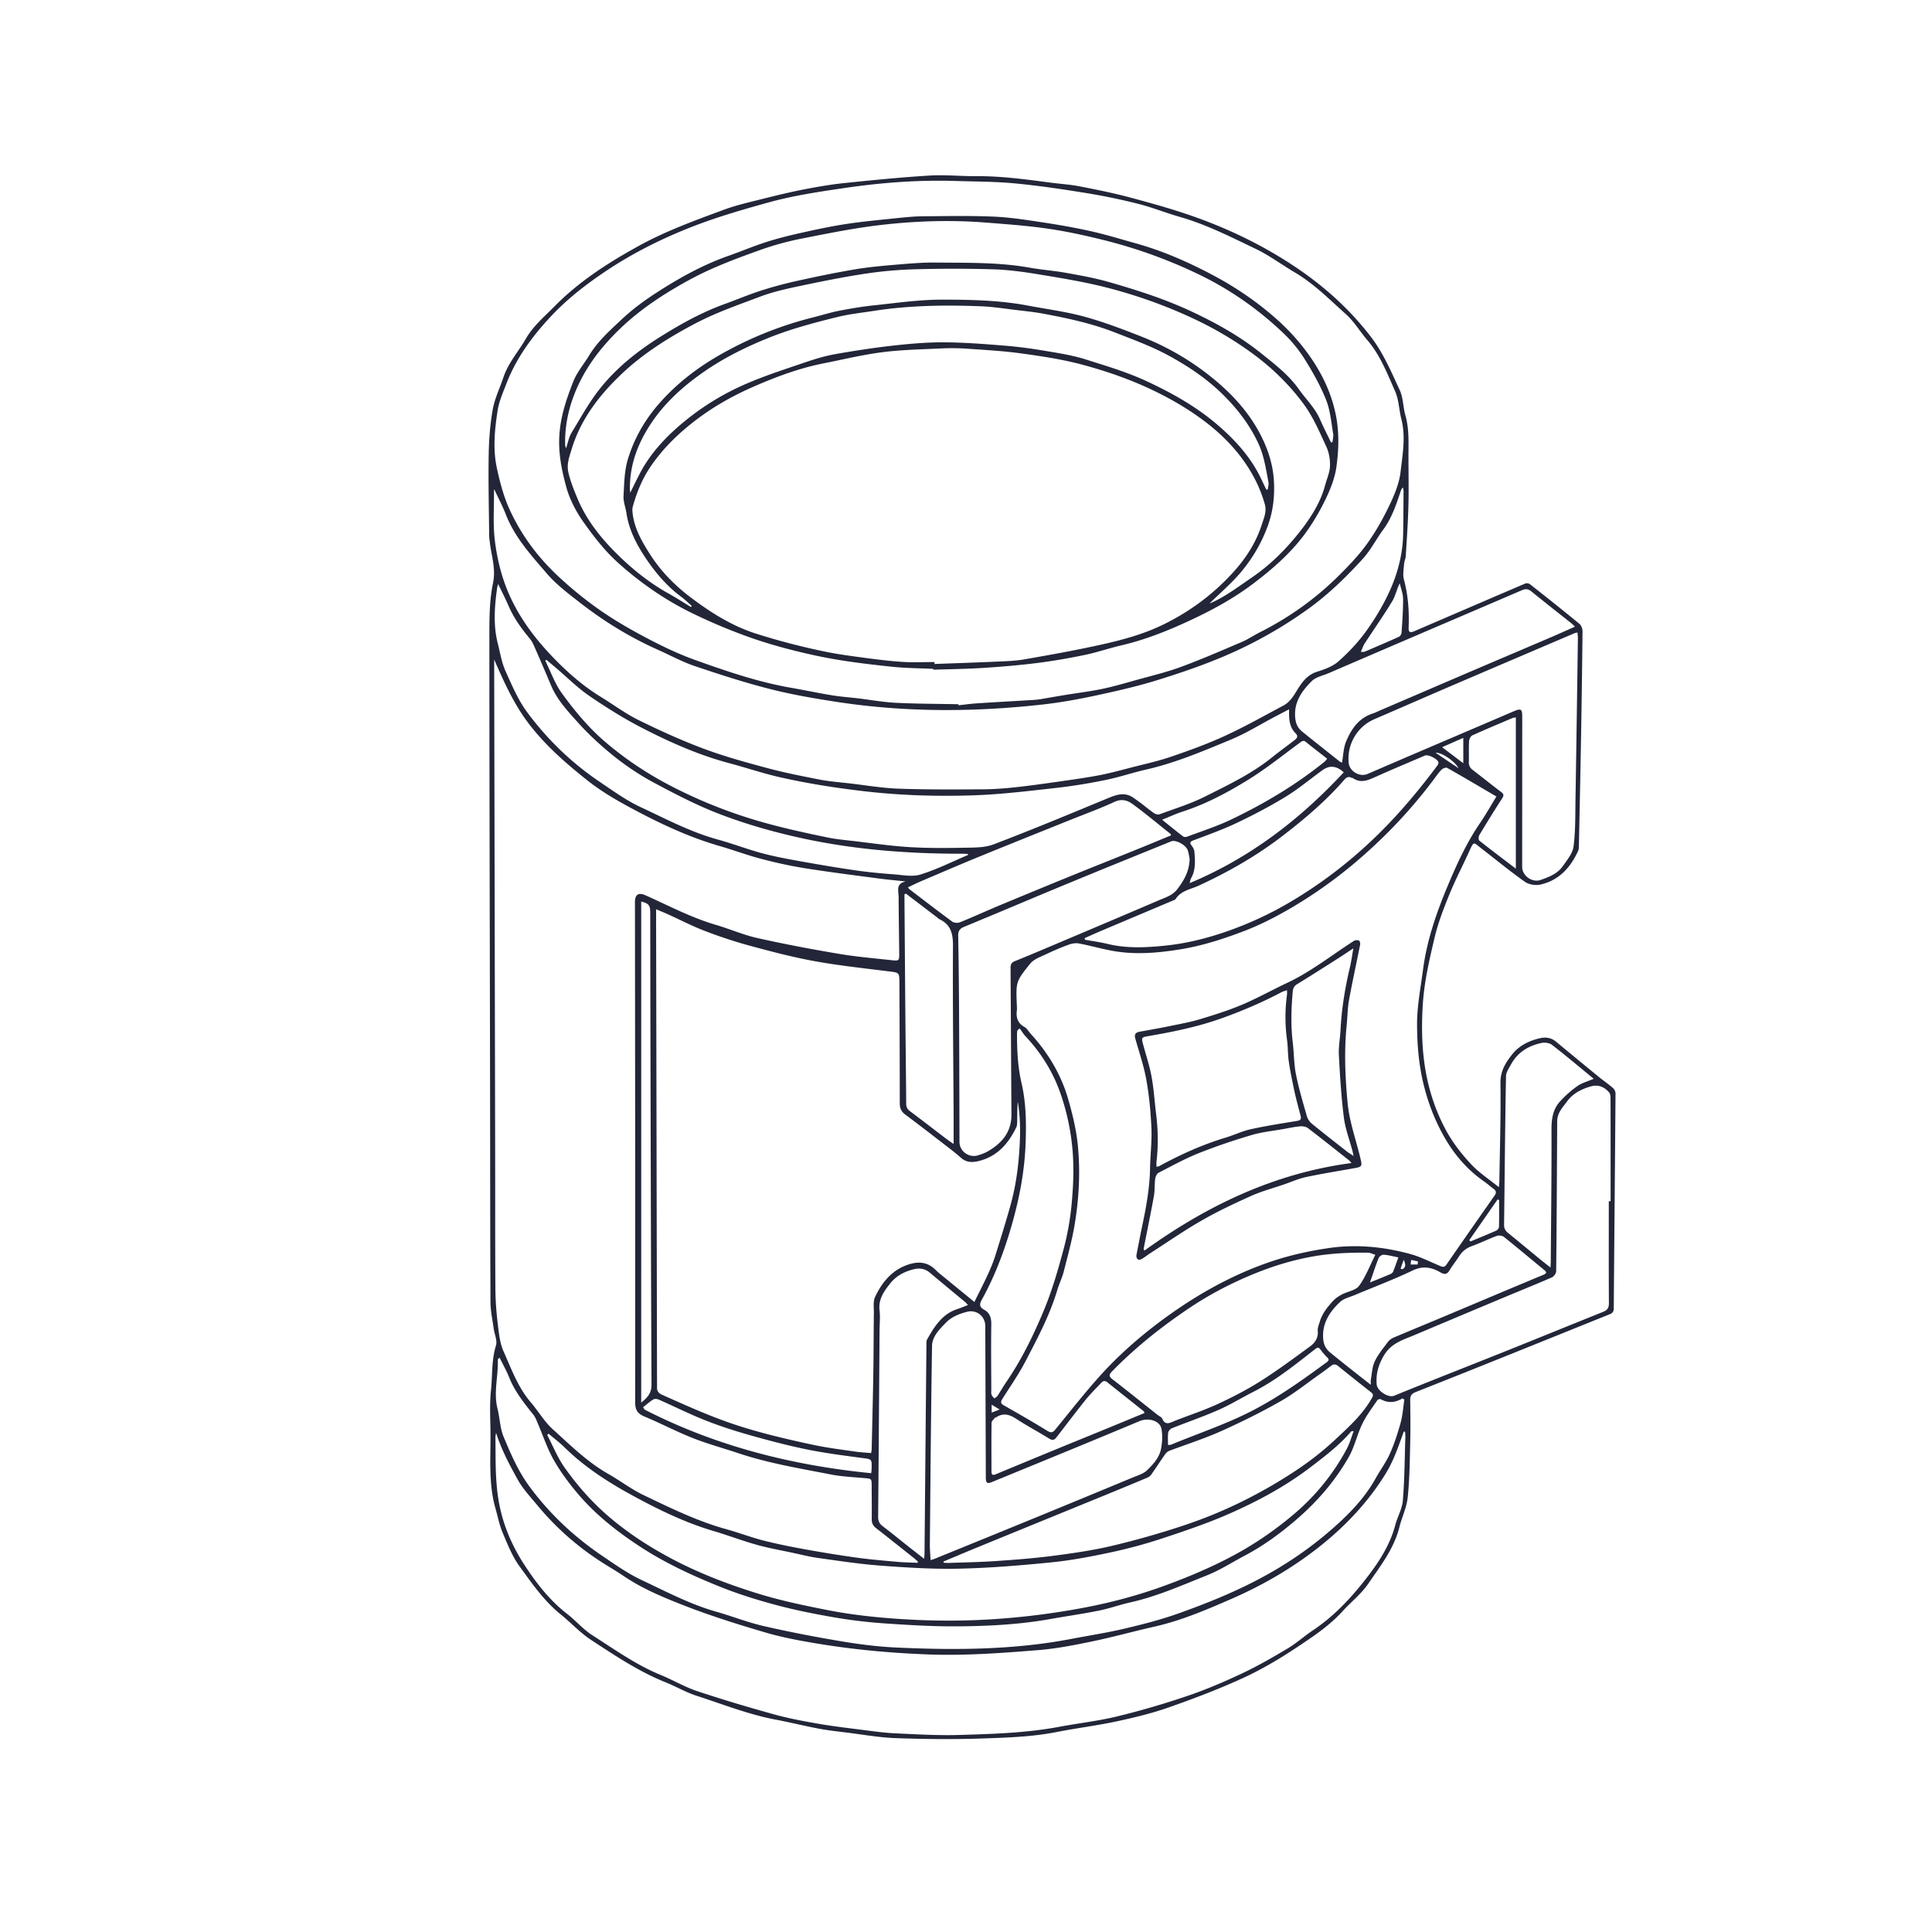 <svg xmlns="http://www.w3.org/2000/svg" width="550" height="550" fill="none" viewBox="0 0 550 550">
    <path fill="#222638" fill-rule="evenodd" d="M426.703 337.972c.026-.298.05-.542.07-.751.038-.385.064-.651.067-.919.037-2.566.087-5.133.137-7.699v-.003c.131-6.755.262-13.51.169-20.261-.047-3.382 1.449-5.789 3.306-8.141 2.032-2.577 4.916-3.97 8.06-4.664 1.517-.337 3.088-.133 4.409.967 4.107 3.408 8.226 6.794 12.358 10.168.543.444 1.103.867 1.663 1.291h.001c.757.573 1.515 1.146 2.23 1.768.396.345.737 1.014.733 1.533-.078 10.689-.169 21.378-.26 32.067l-.001.091c-.083 9.678-.165 19.355-.238 29.033-.008.916-.349 1.363-1.137 1.679a7767.08 7767.08 0 0 0-12.654 5.099l-.016.007a7866.18 7866.18 0 0 1-13.589 5.475 5264.984 5264.984 0 0 1-29.066 11.609c-1.129.447-1.499 1.078-1.487 2.224l.013 1.159c.04 3.682.08 7.368-.013 11.05l-.055 2.362c-.101 4.414-.202 8.835-.664 13.212-.187 1.761-.773 3.475-1.36 5.194-.364 1.067-.73 2.136-1 3.22-1.327 5.31-4.385 9.684-7.421 14.028-.493.705-.986 1.41-1.47 2.117-1.256 1.837-2.884 3.415-4.515 4.995-.929.901-1.86 1.803-2.723 2.754-3.762 4.153-8.394 7.229-12.983 10.276l-.325.216c-4.822 3.204-9.866 6.182-15.119 8.589-6.888 3.156-14.007 5.857-21.163 8.366-4.802 1.683-9.794 2.889-14.778 3.954-3.088.661-6.207 1.171-9.327 1.68h-.003c-2.562.418-5.126.837-7.672 1.34-6.89 1.362-13.879 1.6-20.841 1.837h-.001l-.471.016c-8.166.277-16.358.192-24.529-.098-3.361-.119-6.712-.589-10.061-1.059a241.001 241.001 0 0 0-4.023-.543l-1.325-.161h-.001c-2.185-.263-4.372-.527-6.529-.938-2.04-.388-4.07-.833-6.1-1.278-2.073-.455-4.147-.91-6.233-1.303-5.698-1.079-11.156-2.948-16.612-4.815h-.001c-1.955-.67-3.91-1.339-5.875-1.972-1.782-.573-3.484-1.385-5.189-2.199h-.001c-1.197-.572-2.396-1.144-3.624-1.635-7.133-2.856-13.522-7.035-19.894-11.202l-1.24-.811c-1.976-1.292-3.742-2.899-5.512-4.509h-.001c-1.072-.976-2.145-1.952-3.267-2.861-4.284-3.465-7.484-7.879-10.661-12.261l-.001-.001-.989-1.361c-1.86-2.553-3.126-5.571-4.371-8.539l-.447-1.063c-.64-1.505-1.047-3.11-1.454-4.714a71.009 71.009 0 0 0-.574-2.166c-1.595-5.565-1.521-11.24-1.447-16.912.022-1.644.043-3.288.024-4.929-.01-.869-.029-1.739-.049-2.609-.068-3.063-.136-6.132.186-9.157.146-1.376.21-2.759.275-4.145.135-2.895.27-5.797 1.152-8.644.29-.934.001-2.044-.288-3.159-.145-.557-.29-1.115-.364-1.654-.097-.716-.212-1.432-.327-2.149-.289-1.799-.579-3.601-.585-5.404-.066-14.248-.08-28.497-.093-42.745-.007-6.86-.013-13.72-.026-20.58-.021-11.953-.045-23.905-.069-35.858-.06-29.885-.121-59.771-.127-89.659v-.477c-.001-5.13-.002-10.361 1.031-15.328.615-2.957.126-5.616-.365-8.284-.189-1.026-.377-2.053-.504-3.098-.023-.189-.049-.377-.075-.566-.072-.514-.143-1.029-.147-1.543-.019-2.077-.047-4.155-.075-6.232-.077-5.637-.153-11.274-.057-16.908.073-4.29.401-8.618 1.155-12.836.371-2.074 1.141-4.073 1.913-6.074a66.754 66.754 0 0 0 1.12-3.046c.894-2.704 2.46-5.011 4.026-7.318.815-1.202 1.631-2.403 2.351-3.66 1.627-2.835 3.938-5.084 6.243-7.327.639-.623 1.278-1.245 1.902-1.88 7.008-7.126 15.311-12.447 24.035-17.252 7.321-4.029 15.091-6.907 22.866-9.786l1.216-.451c3.044-1.13 6.223-1.913 9.396-2.695.774-.19 1.548-.381 2.319-.577 3.796-.958 7.608-1.865 11.451-2.607 3.753-.724 7.532-1.376 11.332-1.768 8.034-.83 16.077-1.631 24.137-2.125 2.643-.163 5.299-.06 7.958.043 1.793.07 3.588.139 5.38.127 6.827-.045 13.565.843 20.306 1.731l.862.114c.962.126 1.928.228 2.895.33 1.807.192 3.614.383 5.39.73 4.912.959 9.828 1.951 14.655 3.25 6.138 1.65 12.281 3.37 18.267 5.505 10.479 3.74 20.422 8.656 29.611 14.974 7.702 5.295 14.501 11.514 20.252 18.965 3.134 4.062 5.226 8.605 7.319 13.15.32.694.639 1.388.962 2.08.616 1.316.841 2.804 1.067 4.3.153 1.011.307 2.025.582 2.993.932 3.273.905 6.587.878 9.909-.005.594-.01 1.189-.009 1.784.001 1.414.011 2.828.021 4.242.024 3.32.047 6.641-.042 9.957-.102 3.873-.346 7.743-.59 11.613-.054.85-.108 1.701-.16 2.551-.023.368-.129.732-.236 1.096-.107.365-.213.731-.237 1.103-.024.352-.061.71-.098 1.07v.002c-.118 1.158-.239 2.332.047 3.388 1.214 4.486 1.521 9.018 1.342 13.623-.051 1.368.362 1.619 1.606 1.087 3.089-1.328 6.177-2.658 9.266-3.987l.002-.001c7.443-3.203 14.886-6.407 22.337-9.589.353-.153 1.001-.06 1.308.179 4.745 3.736 9.482 7.489 14.143 11.331.532.439.852 1.436.843 2.173a4378.172 4378.172 0 0 1-.451 31.797c-.142 8.178-.314 16.356-.486 24.532l-.001.007-.062 2.988-.039 1.85c-.009.417-.038.869-.205 1.239-2.176 4.776-5.478 8.422-10.76 9.607-1.368.306-3.285 0-4.405-.793-3.03-2.148-5.953-4.451-8.876-6.754-1.303-1.026-2.605-2.053-3.917-3.065-.201-.155-.379-.3-.538-.428-1.137-.922-1.316-1.067-2.265 1.037a220.495 220.495 0 0 1-2.336 4.975v.001c-1.227 2.558-2.454 5.116-3.526 7.74-1.657 4.056-3.263 8.196-4.264 12.448-1.444 6.143-2.888 12.286-3.319 18.667-.391 5.849-.336 11.656.49 17.398.886 6.164 2.688 12.099 5.577 17.739 2.062 4.025 4.728 7.531 7.757 10.744 1.507 1.6 3.282 2.949 5.158 4.376.866.658 1.754 1.333 2.646 2.056zm-286.02-150.221v2.16l.07 34.262c.071 34.25.143 68.5.206 102.748.009 4.626.01 9.252.011 13.878.001 8.673.002 17.346.058 26.017.021 3.336.272 6.688.668 10.003l.076.634c.291 2.47.592 5.029 1.573 7.238.382.86.754 1.726 1.126 2.593l.001.001c1.801 4.196 3.61 8.411 6.656 11.962.813.949 1.561 1.964 2.307 2.978 1.225 1.663 2.448 3.323 3.951 4.678.791.713 1.578 1.434 2.365 2.156l.005.004c4.18 3.832 8.371 7.674 13.366 10.509 1.373.778 2.703 1.637 4.033 2.495l.001.001c1.969 1.271 3.935 2.54 6.033 3.545l1.196.574.072.034c7.219 3.466 14.451 6.938 22.226 9.087 1.647.454 3.275.983 4.902 1.511h.001c1.915.622 3.83 1.244 5.777 1.744 3.88.993 7.825 1.772 11.77 2.488 4.869.882 9.76 1.687 14.663 2.364 3.403.47 6.829.777 10.252 1.084l.071.006 1.383.124c1.3.117 2.606.164 3.911.21l.002.001h.006c.596.021 1.191.042 1.785.07.018-.061.034-.124.049-.187l.049-.187-.336-.3a17.334 17.334 0 0 0-.801-.689c-.764-.606-1.527-1.214-2.289-1.821-2.821-2.245-5.642-4.49-8.489-6.703-.869-.677-1.231-1.444-1.222-2.535.024-2.282.009-4.566-.006-6.85v-.002c-.006-.887-.012-1.774-.016-2.66-.008-2.012-.012-2.012-1.979-2.185l-.151-.014a237.3 237.3 0 0 0-2.247-.184c-2.463-.193-4.928-.386-7.338-.859a757.171 757.171 0 0 0-4.247-.816l-.004-.001c-7.395-1.408-14.794-2.817-21.965-5.215-1.5-.503-3.013-.974-4.525-1.446l-.003-.001c-2.861-.892-5.721-1.784-8.499-2.881-2.527-.999-4.994-2.151-7.461-3.303l-.001-.001h-.001c-2.069-.967-4.139-1.933-6.245-2.81-2.024-.843-2.671-1.887-2.667-4.153.043-40.013.004-80.027-.035-120.04l-.021-22.227c0-2.21 1.017-2.859 3.051-1.947 1.666.744 3.319 1.518 4.972 2.291 4.878 2.282 9.755 4.565 14.96 6.089 1.608.469 3.193 1.027 4.777 1.584 2.337.822 4.673 1.643 7.074 2.181 7.673 1.721 15.413 3.183 23.171 4.49 3.896.659 7.836 1.065 11.774 1.471l.007.001c1.183.122 2.365.244 3.546.373 1.798.196 1.917.026 1.9-1.849-.019-1.865-.043-3.732-.067-5.598-.045-3.529-.089-7.058-.103-10.586a11.031 11.031 0 0 0-.065-.974c-.138-1.456-.279-2.949 2.088-3.418-1.217-.15-2.378-.269-3.508-.385-1.272-.131-2.505-.257-3.734-.42-1.342-.178-2.684-.354-4.027-.53l-.026-.003c-5.812-.763-11.624-1.525-17.413-2.445-4.192-.664-8.358-1.597-12.465-2.675-2.272-.596-4.51-1.326-6.747-2.055-1.713-.559-3.426-1.118-5.155-1.617-8.899-2.569-17.202-6.531-25.309-10.888-4.273-2.297-8.52-4.806-12.303-7.818-5.853-4.66-11.502-9.546-16.196-15.544-4.469-5.709-7.357-12.103-10.275-18.817M277.39 370.65c.494-1.017.993-2.016 1.488-3.005 1.768-3.537 3.472-6.946 4.604-10.614l.728-2.353.005-.016c1.219-3.935 2.439-7.872 3.531-11.842 1.304-4.742 2.024-9.598 2.386-14.51.362-4.903.443-9.794-.388-14.663-.13 1.479-.145 2.959-.16 4.438-.004.404-.008.807-.014 1.211-.009.554-.026 1.171-.26 1.653-2.169 4.439-5.168 8.021-10.148 9.431-1.946.554-3.876.75-5.576-.762a55.464 55.464 0 0 0-3.059-2.522l-1.652-1.276-.003-.003c-3.707-2.864-7.415-5.729-11.171-8.532-1.159-.865-1.555-1.836-1.555-3.242 0-9.883-.042-19.763-.084-29.646v-.006l-.019-4.568c-.012-2.924-.028-2.926-2.822-3.272l-.275-.034c-1.504-.19-3.009-.373-4.515-.556-5.532-.673-11.067-1.346-16.542-2.341-6.211-1.129-12.341-2.743-18.441-4.396-4.324-1.172-8.597-2.599-12.78-4.201-2.42-.925-4.765-2.038-7.111-3.152l-.002-.001c-1.111-.527-2.222-1.055-3.341-1.562a69.96 69.96 0 0 0-2.225-.951l-.001-.001c-.382-.158-.783-.324-1.212-.505v2.032l.268 133.325.002.151.002.087a4.98 4.98 0 0 1-.004.473c-.059 1.091.456 1.713 1.453 2.156l1.231.549c6.82 3.039 13.624 6.072 20.784 8.354 6.944 2.215 13.995 3.843 21.083 5.359 3.037.648 6.117 1.083 9.196 1.518.891.125 1.783.251 2.673.382 1.005.148 2.021.225 3.055.303.487.037.977.074 1.473.119.023-.157.047-.296.068-.425a4.66 4.66 0 0 0 .085-.678l.116-4.901c.132-5.557.264-11.115.353-16.672.051-3.112.07-6.224.09-9.337.016-2.615.033-5.23.068-7.844.005-.388-.009-.789-.022-1.193-.041-1.215-.083-2.455.384-3.433 1.917-4.026 4.605-7.434 9.056-9.048 3.055-1.108 5.785-1.005 8.205 1.431.664.671 1.406 1.264 2.147 1.856.257.206.514.411.767.619 1.844 1.519 3.695 3.031 5.66 4.636l.048.04 2.369 1.936zm148.619-143.894-2.699-1.584-.001-.001c-3.806-2.236-7.549-4.434-11.328-6.569-.35-.196-1.261.145-1.623.516-.671.696-1.249 1.484-1.827 2.272l-.002.002c-.177.243-.355.485-.536.725-6.236 8.29-13.304 15.779-21.172 22.556a130.688 130.688 0 0 1-20.171 14.322c-3.962 2.28-8.09 4.367-12.345 6.003-6.024 2.313-12.154 4.294-18.612 5.312-6.314.997-12.559 1.517-18.859.396-1.72-.307-3.421-.71-5.123-1.114-1.511-.358-3.021-.717-4.543-1.007-.908-.175-1.981 0-2.863.319a67.537 67.537 0 0 0-6.258 2.629c-.359.172-.734.338-1.112.505-1.386.613-2.815 1.245-3.672 2.306-4.054 5.03-4.046 5.245-3.81 11.386l.019.483.015.333c.02.364.039.73-.007 1.085-.255 2.045.226 3.668 2.19 4.75.465.255.813.722 1.162 1.191.176.235.351.47.542.679 4.975 5.44 8.711 11.622 10.739 18.723 1.24 4.337 2.305 8.69 2.744 13.266.711 7.467.311 14.824-.886 22.152-.612 3.752-1.565 7.455-2.516 11.149-.202.785-.404 1.57-.603 2.355-.254 1.006-.63 1.98-1.006 2.955-.305.791-.611 1.582-.851 2.391-2.054 6.886-5.362 13.218-8.662 19.534l-.45.863c-1.372 2.628-2.995 5.127-4.617 7.625-.644.993-1.289 1.986-1.918 2.987-.486.775-.537 1.278.396 1.81 4.183 2.381 8.362 4.771 12.456 7.297 1.223.755 1.683.269 2.382-.587.89-1.092 1.777-2.187 2.664-3.282v-.001c2.969-3.666 5.94-7.334 9.059-10.873 6.011-6.825 12.861-12.768 20.239-18.063 8.618-6.181 17.799-11.319 27.848-14.91 5.904-2.113 11.945-3.493 18.097-4.371 7.714-1.099 15.387-.34 22.876 1.692 2.145.58 4.2 1.494 6.253 2.407.796.354 1.593.709 2.395 1.043.749.316 1.248.35 1.78-.426 4.533-6.56 9.095-13.095 13.675-19.617.549-.784.528-1.338-.247-1.908-.4-.296-.786-.61-1.172-.924l-.002-.001a24.359 24.359 0 0 0-1.506-1.163c-4.388-3.029-7.915-6.973-10.633-11.429-3.012-4.938-5.171-10.318-6.59-16.031-1.41-5.666-1.883-11.412-1.913-17.129-.019-3.999.575-8.005 1.168-12.004v-.005c.192-1.291.383-2.58.553-3.868 1.078-8.154 3.749-15.916 6.88-23.422 2.62-6.279 5.47-12.537 9.355-18.224 1.086-1.59 2.075-3.245 3.099-4.957l.001-.002c.498-.834 1.005-1.682 1.535-2.543zm-153.142-26.114v.001l.008.135c.523-.056 1.047-.119 1.571-.181h.001c1.206-.143 2.413-.287 3.625-.364 3.618-.236 7.236-.449 10.854-.662l.028-.001c1.8-.106 3.6-.212 5.4-.321a17.404 17.404 0 0 0 1.823-.204c1.026-.172 2.052-.349 3.078-.527 1.298-.225 2.598-.45 3.9-.662 1.176-.193 2.356-.369 3.535-.545 2.369-.353 4.736-.707 7.076-1.193 2.756-.572 5.475-1.339 8.191-2.106h.001a297.785 297.785 0 0 1 4.66-1.279l.001-.001c3.186-.852 6.376-1.706 9.461-2.838 5.109-1.877 10.121-4.018 15.129-6.156l.001-.001 2.264-.966c1.063-.452 2.072-1.031 3.082-1.611.674-.387 1.348-.774 2.038-1.124 8.188-4.128 15.609-9.355 22.14-15.779 2.948-2.901 5.861-5.913 8.285-9.244 2.505-3.442 4.627-7.216 6.476-11.059 1.461-3.037 2.841-6.33 3.216-9.632.082-.727.173-1.456.264-2.187l.001-.003c.531-4.254 1.069-8.562-.044-12.869-.257-.995-.42-2.026-.581-3.054-.261-1.658-.521-3.31-1.178-4.793-.31-.698-.615-1.4-.92-2.102l-.003-.006c-1.905-4.382-3.819-8.788-7.005-12.49-.778-.905-1.497-1.87-2.216-2.833-1.213-1.627-2.425-3.251-3.91-4.576a282.538 282.538 0 0 1-2.784-2.532l-.001-.001c-3.659-3.359-7.327-6.726-11.652-9.276-1.368-.806-2.707-1.672-4.046-2.537-2.359-1.524-4.717-3.048-7.23-4.249-.812-.388-1.624-.78-2.436-1.17-6.2-2.99-12.414-5.985-19.081-7.895-1.746-.5-3.469-1.081-5.191-1.661-2.263-.762-4.525-1.524-6.835-2.105a177.616 177.616 0 0 0-14.983-3.08c-6.662-1.078-13.351-2.07-20.069-2.705-4.08-.385-8.187-.476-12.293-.566a474.688 474.688 0 0 1-4.427-.111c-10.518-.328-20.976.438-31.379 1.96-7.426 1.086-14.842 2.176-22.114 4.2-7.059 1.964-14.062 3.979-20.912 6.615-8.853 3.413-17.287 7.592-25.151 12.844-5.645 3.766-11.004 7.911-15.694 12.92-5.347 5.71-9.883 11.878-12.699 19.209-.165.429-.334.858-.504 1.289-.824 2.088-1.656 4.199-1.988 6.375-.827 5.449-1.393 10.914-.171 16.469.916 4.171 1.968 8.188 3.796 12.086 3.297 7.037 7.851 13.121 13.444 18.377 3.8 3.575 7.886 6.906 12.167 9.888 4.32 3.007 8.937 5.636 13.602 8.085 4.337 2.275 8.801 4.401 13.402 6.045 8.916 3.191 17.892 6.275 27.277 7.907 1.73.301 3.456.631 5.181.962l.001.001c2.161.414 4.323.829 6.495 1.184 1.609.264 3.235.429 4.861.594.914.093 1.828.186 2.738.296 1.138.137 2.273.297 3.408.457 2.373.334 4.746.669 7.132.787 4.207.208 8.421.267 12.634.325l.006.001c1.744.024 3.488.048 5.23.083l.005.009zm127.122 206.921-.371-.013-.414 1.159c-1.345 3.771-2.679 7.509-4.843 10.991-4.831 7.761-10.914 14.284-17.981 19.996-7.919 6.399-16.665 11.489-25.935 15.528-7.076 3.08-14.224 6.139-21.833 7.851-2.547.573-5.082 1.204-7.618 1.835-3.328.828-6.656 1.656-10.009 2.353-5.087 1.052-10.224 2.074-15.388 2.487-10.407.831-20.81 1.624-31.306 1.232-10.612-.397-21.13-1.347-31.58-3.085-4.98-.826-9.989-1.746-14.824-3.169-7.826-2.3-15.639-4.746-23.23-7.711-5.905-2.309-11.826-4.771-17.142-8.375-1.406-.954-2.855-1.849-4.312-2.731-7.693-4.664-14.454-10.411-20.188-17.346-.419-.507-.848-1.01-1.277-1.515-1.603-1.881-3.216-3.774-4.389-5.898-2.296-4.17-4.583-8.396-6.138-13.304-.029.227-.058.421-.083.594-.052.345-.09.605-.088.863.013 1.035.019 2.069.024 3.103.028 5.509.057 11 1.212 16.506 1.257 5.977 3.685 11.417 6.871 16.341 3.374 5.219 7.234 10.267 12.29 14.174 1.043.804 2.016 1.711 2.986 2.615 1.358 1.265 2.712 2.528 4.252 3.506 1.247.793 2.486 1.601 3.725 2.409l.002.002c5.039 3.286 10.083 6.577 15.707 8.874 1.435.587 2.838 1.266 4.239 1.944h.001v.001c2.005.97 4.008 1.939 6.103 2.639 7.191 2.402 14.467 4.558 21.773 6.59 4.034 1.124 8.179 1.908 12.312 2.632 3.636.638 7.305 1.102 10.973 1.565l.964.122.677.086 1.447.185c2.752.355 5.509.711 8.274.841l1.225.058 1.008.049c5.356.259 10.724.518 16.072.358l.177-.006c9.424-.283 18.873-.568 28.19-2.312 2.04-.383 4.092-.709 6.144-1.035 3.497-.556 6.992-1.112 10.424-1.947a234.156 234.156 0 0 0 19.945-5.819c5.299-1.802 10.479-4.017 15.545-6.407 4.473-2.109 8.78-4.597 13.031-7.135 1.422-.851 2.744-1.865 4.066-2.88 1.004-.77 2.008-1.541 3.057-2.241 5.614-3.74 10.266-8.584 14.381-13.76 3.839-4.826 7.434-10.011 9.066-16.201.242-.918.593-1.821.944-2.721.551-1.413 1.098-2.82 1.216-4.269.356-4.381.466-8.779.577-13.177.042-1.655.084-3.309.138-4.962.012-.327-.019-.656-.049-.985a22.11 22.11 0 0 1-.023-.256c-.007-.078-.012-.156-.017-.233zm-259.26-268.201c.002-.003.002-.004 0-.004zm0-.004a.344.344 0 0 0-.102.213 166.23 166.23 0 0 1-.036 4.407c-.057 3.369-.115 6.738.3 10.047.733 5.823 2.198 11.481 4.844 16.912 2.914 5.977 6.893 11.136 11.327 15.805 4.15 4.366 8.755 8.46 13.994 11.659 1.224.748 2.425 1.538 3.627 2.329 2.317 1.524 4.632 3.047 7.1 4.261 6.041 2.974 12.201 5.777 18.505 8.137 5.901 2.207 12.009 3.885 18.101 5.517 4.963 1.329 10.024 2.326 15.072 3.306 2.025.393 4.088.606 6.149.82.709.073 1.417.147 2.124.227 1.388.161 2.774.344 4.16.528h.003c3.299.437 6.597.873 9.908.993 7.608.272 15.227.231 22.844.19l1.127-.007c3.161-.017 6.334-.259 9.478-.604 4.184-.456 8.356-1.053 12.525-1.648l.928-.133.071-.01c3.479-.495 6.965-.991 10.413-1.66 2.447-.476 4.867-1.11 7.285-1.742l.001-.001.006-.001 1.365-.356c.988-.255 1.981-.5 2.974-.745v-.001c2.852-.703 5.705-1.408 8.476-2.355 5.176-1.768 10.348-3.63 15.307-5.909 4.342-1.994 8.556-4.266 12.769-6.537l.001-.001c1.313-.707 2.625-1.415 3.942-2.114 1.601-.848 2.603-2.232 3.578-3.826 1.461-2.385 2.978-4.86 6.036-5.827 2.135-.673 4.444-1.491 6.067-2.927 2.875-2.543 5.58-5.397 7.83-8.507 2.551-3.527 4.843-7.327 6.658-11.276 2.407-5.232 3.881-10.812 3.966-16.657.049-3.48.074-6.959.1-10.439l.011-1.485c0-.259-.041-.519-.082-.779-.02-.123-.039-.247-.055-.371a1.493 1.493 0 0 0-.609.835l-.118.353c-1.258 3.772-2.513 7.532-4.93 10.804-.785 1.062-1.5 2.184-2.215 3.305-1.119 1.755-2.236 3.508-3.617 5.023-4.767 5.227-9.806 10.135-15.63 14.314a123.93 123.93 0 0 1-23.613 13.304c-6.317 2.705-12.869 4.924-19.438 6.956-5.623 1.738-11.396 3.046-17.155 4.282-4.984 1.069-10.02 1.998-15.081 2.569a255.235 255.235 0 0 1-19.238 1.448c-13.116.477-26.203-.145-39.188-2.113-6.483-.984-12.984-2.096-19.331-3.706-7.268-1.845-14.425-4.167-21.535-6.569-2.432-.822-4.764-1.939-7.096-3.057-1.127-.54-2.254-1.08-3.392-1.587-8.064-3.587-15.511-8.204-22.442-13.623l-.697-.544c-2.974-2.318-5.997-4.674-8.423-7.503-.375-.437-.751-.872-1.127-1.308l-.002-.003c-4.081-4.726-8.191-9.487-10.527-15.465-.655-1.678-1.442-3.303-2.23-4.93-.358-.74-.716-1.481-1.063-2.227zm15.051 269.151.399-.365c.493.421.994.834 1.495 1.247l.002.001c1.081.89 2.16 1.779 3.156 2.755 6.105 5.989 13.338 10.45 20.768 14.42 6.841 3.659 13.9 7.025 21.415 9.244 1.922.568 3.824 1.205 5.725 1.842 2.219.743 4.438 1.487 6.689 2.12 2.384.671 4.819 1.166 7.252 1.66.949.193 1.898.386 2.844.589a198.2 198.2 0 0 1 1.999.443c1.823.411 3.647.822 5.494 1.078.963.133 1.926.269 2.89.405h.002c4.98.702 9.967 1.404 14.975 1.772 7.399.545 14.837 1.018 22.241.848 8.784-.205 17.568-.933 26.314-1.811 5.576-.562 11.127-1.627 16.618-2.799a138.38 138.38 0 0 0 14.501-3.902c6.493-2.138 13.006-4.332 19.255-7.072 8.252-3.616 16.184-7.881 23.405-13.406l.13-.1c3.982-3.046 7.932-6.067 11.219-9.881.115-.132.285-.217.783-.166a51.849 51.849 0 0 0-.56 1.581c-.395 1.158-.791 2.315-1.361 3.382a63.341 63.341 0 0 1-14.612 18.25c-5.465 4.703-11.395 8.805-17.815 12.234-6.352 3.396-12.933 6.156-19.677 8.61-7.591 2.765-15.387 4.822-23.315 6.296a212.483 212.483 0 0 1-26.259 3.229c-9.056.541-18.07.422-27.076-.226-6.301-.451-12.618-1.171-18.812-2.377-6.786-1.324-13.568-2.73-20.214-4.792-8.682-2.692-17.142-5.951-25.104-10.241-6.237-3.361-12.201-7.259-17.637-11.984-4.656-4.047-8.622-8.609-12.145-13.555-1.401-1.967-2.465-4.178-3.528-6.388l-.001-.001c-.475-.987-.95-1.975-1.455-2.94m-.294-220.623-.056.044a8.71 8.71 0 0 1-.208.158c.486.973.935 1.974 1.384 2.975.998 2.228 1.998 4.456 3.408 6.384 3.609 4.929 7.472 9.645 12.205 13.696 5.79 4.954 12.06 9.116 18.74 12.584a138.79 138.79 0 0 0 20.853 8.729c7.834 2.56 15.821 4.315 23.856 5.968 1.964.404 3.966.626 5.965.848l.004.001c.489.054.977.108 1.464.165 1.383.162 2.764.335 4.146.508h.001c3.822.479 7.644.958 11.479 1.196 5.189.324 10.412.29 15.613.192.311-.006.624-.01.938-.014 2.582-.034 5.274-.068 7.586-.949 10.222-3.892 20.332-8.082 30.438-12.27l2.104-.872c2.488-1.031 4.819-1.836 7.272-.111a72.538 72.538 0 0 1 2.288 1.653c.421.319.837.648 1.252.976.77.609 1.54 1.218 2.348 1.771.4.273 1.103.456 1.525.299 1.145-.426 2.299-.834 3.455-1.242 3.215-1.136 6.433-2.274 9.457-3.794l.904-.452.942-.471c5.959-2.973 11.94-5.959 17.183-10.182 1.248-1.008 2.532-1.971 3.816-2.935.942-.707 1.884-1.414 2.813-2.139.652-.507.92-1.108.157-1.862-1.478-1.461-1.836-3.352-1.844-5.342v-1.478l-3.975 2.083c-1.317.693-2.62 1.417-3.923 2.142-2.874 1.598-5.747 3.195-8.763 4.444l-1.238.513c-7.426 3.08-14.873 6.169-22.767 7.969-1.76.4-3.501.885-5.242 1.37v.001c-2.129.593-4.257 1.185-6.418 1.624-4.669.945-9.389 1.729-14.122 2.253l-2.991.335h-.001c-6.852.77-13.715 1.542-20.591 1.765-10.296.337-20.597.026-30.885-1.167-8.137-.946-16.197-2.207-24.163-4.021-2.915-.665-5.786-1.513-8.658-2.361h-.002a217.57 217.57 0 0 0-5.649-1.614c-8.631-2.292-16.75-5.896-24.64-9.951-5.236-2.693-10.271-5.832-15.131-9.164-2.383-1.631-4.55-3.577-6.717-5.522a150.574 150.574 0 0 0-2.92-2.576c-.709-.602-1.424-1.198-2.138-1.794l-.004-.004-.49-.409v.005zm244.303 210.548-.261-.172-.003-.003-.277-.183c-2.062 1.282-4.111 1.402-6.195.251-.213-.119-.813.073-.966.298-.344.511-.696 1.018-1.049 1.525-1.1 1.584-2.202 3.17-3.067 4.874-.735 1.45-1.272 2.978-1.811 4.513-.644 1.832-1.29 3.673-2.283 5.4-3.774 6.565-8.63 12.231-14.241 17.142-4.669 4.086-9.704 7.83-15.251 10.757-1.137.6-2.26 1.236-3.383 1.871-2.422 1.369-4.842 2.738-7.403 3.756-1.225.488-2.448.985-3.671 1.482l-.006.002c-5.943 2.415-11.894 4.832-18.202 6.231-1.39.309-2.761.704-4.132 1.1h-.002c-1.581.457-3.161.913-4.77 1.235-2.808.566-5.635 1.028-8.461 1.491h-.004c-1.787.292-3.573.584-5.354.903-8.784 1.567-17.671 2.019-26.557 2.079-6.705.046-13.419-.354-20.116-.806-4.805-.323-9.619-.864-14.369-1.674-5.674-.963-11.344-2.083-16.899-3.561-5.466-1.457-10.91-3.157-16.154-5.265-7.787-3.136-15.413-6.65-22.506-11.272-6.487-4.226-12.532-8.938-17.576-14.8-2.629-3.054-5.087-6.343-7.089-9.827-1.307-2.276-2.284-4.74-3.262-7.204-.45-1.134-.899-2.267-1.381-3.383a30.179 30.179 0 0 1-.215-.511c-.268-.651-.54-1.312-.961-1.844l-.294-.371c-2.543-3.205-5.074-6.394-6.629-10.258-.542-1.348-1.207-2.646-1.875-3.949-.292-.57-.585-1.141-.868-1.717-.091.051-.164.087-.222.116h-.001c-.102.051-.157.078-.173.118-.068.171-.132.363-.128.541.046 1.696-.116 3.388-.277 5.081-.273 2.857-.546 5.716.179 8.594.259 1.026.422 2.086.586 3.144.259 1.678.517 3.35 1.152 4.873 2.058 4.946 4.183 9.875 7.434 14.267 5.657 7.638 12.452 14.041 20.26 19.37l.487.333.475.326c3.462 2.372 6.957 4.767 10.724 6.541 1.278.601 2.552 1.214 3.826 1.828 5.641 2.715 11.293 5.436 17.367 7.156 1.821.516 3.623 1.109 5.425 1.701l.001.001c2.677.881 5.354 1.761 8.091 2.388 7.349 1.682 14.769 3.109 22.207 4.349 5.164.861 10.399 1.517 15.622 1.755 16.601.759 33.185.69 49.603-2.445 1.597-.304 3.197-.591 4.797-.877 3.507-.627 7.012-1.255 10.475-2.071 5.176-1.222 10.365-2.547 15.366-4.332 7.941-2.833 15.749-5.973 23.238-9.964 6.842-3.647 13.236-7.924 19.077-12.878 5.291-4.486 10.352-9.411 13.802-15.643.501-.904 1.052-1.783 1.602-2.661l.001-.001c.878-1.401 1.755-2.8 2.423-4.295 1.265-2.833 2.232-5.823 3.059-8.818.408-1.483.601-3.028.793-4.571.084-.678.169-1.356.272-2.028zM268.576 444.54c.026.111.056.221.081.332.155.007.31.019.465.03.309.023.619.045.928.034 1.254-.045 2.509-.082 3.763-.12 3.136-.093 6.273-.187 9.401-.4 5.461-.375 10.931-.775 16.354-1.478 5.704-.741 11.429-1.555 17.019-2.875a241.579 241.579 0 0 0 20.516-5.841 130.479 130.479 0 0 0 15.821-6.45 140.669 140.669 0 0 0 15.243-8.647c4.17-2.718 8.187-5.785 11.817-9.185l.872-.814c3.588-3.345 7.217-6.728 9.68-11.11.4-.711.485-1.107-.205-1.648a895.307 895.307 0 0 1-9.423-7.506c-.711-.576-1.329-.55-2.032 0a73.679 73.679 0 0 1-2.956 2.189c-1.14.8-2.264 1.625-3.389 2.451l-.002.001c-2.609 1.916-5.219 3.831-8.013 5.421-5.525 3.139-11.255 5.972-17.057 8.567-3.143 1.404-6.393 2.566-9.643 3.727h-.001c-1.639.586-3.279 1.172-4.904 1.789-.452.171-.903.541-1.184.937-.721 1.023-1.419 2.061-2.118 3.1-.611.908-1.222 1.817-1.849 2.715a2.62 2.62 0 0 1-1.086.874 922.089 922.089 0 0 1-10.339 4.294c-5.699 2.335-11.402 4.662-17.104 6.99l-.015.006-5.037 2.056-1.804.737c-4.946 2.021-9.895 4.043-14.84 6.075-2.058.847-4.112 1.711-6.165 2.573l-.003.002-2.786 1.17zm-3.655-.413c.181-.058.341-.107.487-.151.284-.086.514-.156.736-.246l5.499-2.24.38-.155.044-.018c7.632-3.109 15.262-6.217 22.887-9.344a7225.77 7225.77 0 0 0 27.579-11.387c.289-.12.585-.235.884-.351 1.131-.438 2.288-.886 3.104-1.664 1.789-1.708 3.544-3.664 4.017-6.198.341-1.82.435-3.788.107-5.594-.418-2.322-3.673-3.289-6.237-2.215a3360.804 3360.804 0 0 1-19.741 8.192 6896.713 6896.713 0 0 1-12.019 4.937l-.009.004c-3.415 1.4-6.83 2.8-10.243 4.205-1.308.537-1.743.286-1.751-1.116l-.079-21.604-.079-21.682c-.008-2.794-2.488-4.767-5.205-4.055-2.25.588-4.418 1.435-6.071 3.161l-.262.273c-1.728 1.794-3.574 3.712-3.615 6.27-.249 15.295-.388 30.59-.528 45.885-.032 3.53-.064 7.06-.098 10.59-.008.968.054 1.934.118 2.947v.001c.033.502.066 1.015.091 1.546zm73.656-200.082h-.001c-.089-.533-.211-1.258-.438-1.949-.511-1.559-3.417-3.114-4.72-2.581l-7.195 2.923c-7.394 3.003-14.79 6.006-22.165 9.056-4.872 2.013-9.733 4.054-14.594 6.094a2787.313 2787.313 0 0 1-15.077 6.294c-1.278.528-1.632 1.273-1.606 2.568.123 7.047.209 14.097.243 21.147.044 8.586.065 17.173.087 25.76v.002c.01 3.905.02 7.809.032 11.713.009 2.727 2.773 4.674 5.406 3.792.89-.298 1.802-.605 2.611-1.07 4.069-2.338 6.812-5.542 6.778-10.552-.052-7.367-.095-14.735-.137-22.102-.038-6.448-.075-12.896-.119-19.343-.004-.946.047-1.7 1.142-2.143 3.969-1.603 7.911-3.274 11.855-4.945l.806-.342 4.637-1.962a4584.297 4584.297 0 0 0 23.756-10.102c.323-.139.65-.271.977-.402 1.602-.644 3.2-1.287 4.36-2.844 1.815-2.441 3.336-4.912 3.455-8.533h-.008c-.027-.129-.054-.292-.085-.479m119.412 97.914h.515l.001-5.816c.001-7.761.003-15.523-.018-23.284 0-.631-.034-1.44-.4-1.866-1.393-1.614-3.157-2.343-5.325-1.691-2.586.779-4.976 1.968-6.586 4.17-.212.29-.434.576-.656.863-1.096 1.412-2.213 2.851-2.22 4.837l-.011 2.128c-.068 13.532-.137 27.064-.278 40.596-.005.6-.652 1.495-1.223 1.746-2.766 1.216-5.559 2.367-8.352 3.519l-.006.002c-1.394.575-2.788 1.149-4.179 1.732a7497.071 7497.071 0 0 0-26.51 11.144c-.465.197-.934.384-1.403.572-2.73 1.091-5.44 2.175-7.185 4.979-1.679 2.696-2.518 5.427-2.233 8.575.162 1.781 3.306 3.851 4.963 3.174 6.649-2.72 13.328-5.368 20.008-8.015 3.802-1.507 7.605-3.014 11.401-4.535a4142.22 4142.22 0 0 0 14.017-5.655l.022-.009.031-.012c4.667-1.889 9.334-3.779 14.008-5.651 1.159-.465 1.657-1.078 1.648-2.407-.044-7.274-.039-14.548-.033-21.822.002-2.424.004-4.849.004-7.274m-67.348 14.947c.251.091.541.196.89.303-.498.985-.948 1.952-1.386 2.891-1.012 2.171-1.956 4.195-3.251 5.958-.618.838-1.79 1.251-2.979 1.671-.649.228-1.302.459-1.874.761-.924.49-1.853 1.104-2.551 1.866-1.594 1.738-3.097 3.574-3.779 5.909a26.806 26.806 0 0 1-.197.619c-.22.66-.443 1.332-.378 1.967.204 2.019-.788 3.425-2.215 4.464l-1.628 1.189-.001.001c-4.065 2.971-8.136 5.947-12.382 8.638-3.856 2.441-7.945 4.554-12.09 6.479-2.669 1.24-5.439 2.264-8.208 3.288l-.003.001c-1.216.45-2.433.899-3.641 1.368a30.98 30.98 0 0 0-1.171.481c-1.176.515-2.207.762-2.884-.809-.16-.37-.567-.633-.972-.894a6.557 6.557 0 0 1-.515-.355 1898.61 1898.61 0 0 1-3.543-2.813c-3.07-2.441-6.14-4.882-9.241-7.279-1.095-.847-.856-1.393-.043-2.228 6.761-6.914 14.276-12.873 22.318-18.237 5.3-3.531 10.915-6.479 16.708-8.941 5.832-2.48 11.907-4.422 18.25-5.534 5.219-.916 10.411-1.112 15.656-1.052.33.005.659.124 1.11.288m58.436-176.848c-.144.033-.266.057-.372.079-.192.038-.335.066-.463.121l-7.119 3.039-.002.001c-9.307 3.974-18.613 7.946-27.913 11.938-3.977 1.707-7.945 3.431-11.914 5.155l-.005.002a3578.735 3578.735 0 0 1-10.046 4.351c-4.831 2.084-7.796 7.072-7.31 12.376.226 2.475 3.139 4.183 5.406 3.199 5.235-2.266 10.479-4.52 15.728-6.765 2.863-1.225 5.728-2.448 8.592-3.672a6523.021 6523.021 0 0 0 17.185-7.357c2.143-.92 2.501-.737 2.501 1.525l-.009 21.293v.596l-.008 20.852c0 2.509 2.837 4.545 5.231 3.719 2.424-.835 4.856-1.794 6.377-3.979a79.742 79.742 0 0 1 .585-.822c1.082-1.504 2.227-3.096 2.44-4.755.454-3.521.486-7.101.519-10.674v-.001c.008-.883.016-1.765.03-2.646.201-12.007.373-24.014.545-36.022l.141-9.832a9.927 9.927 0 0 0-.066-1.116c-.018-.197-.038-.401-.053-.618zm-140.286 87.071.029.152.026.142.017.097c.683.125 1.369.24 2.055.355 1.487.249 2.973.498 4.433.85 5.427 1.317 10.957 1.031 16.371.477 5.168-.528 10.284-1.695 15.319-3.314a100.294 100.294 0 0 0 20.21-9.078c9.495-5.585 18.152-12.358 25.977-20.18 5.798-5.793 10.991-12.064 15.894-18.607.209-.277.426-.695.367-.993-.201-.98-2.91-2.334-3.83-1.942l-2.664 1.135c-3.715 1.581-7.432 3.164-11.121 4.807l-.4.18c-2.078.935-4.102 1.847-6.336.293-.057-.041-.136-.049-.216-.057-.068-.007-.136-.013-.193-.041-.86-.413-1.427-.123-2.044.584-5.291 6.092-11.438 11.285-17.807 16.154-7.289 5.572-15.255 10.122-23.605 13.968-.6.277-1.228.505-1.857.733-1.794.649-3.591 1.3-4.733 3.089-.106.168-.346.261-.57.349a3.454 3.454 0 0 0-.158.064l-8.598 3.63c-4.05 1.71-8.1 3.419-12.149 5.133-1.003.425-1.996.87-2.989 1.314l-.001.001c-.478.214-.957.428-1.436.64h-.004zm-18.493 25.636-.283.23-.284.23a1.342 1.342 0 0 1-.061.111c-.048.084-.096.166-.105.255-.034.375-.047.754-.047 1.133.03 4.575.235 9.057 1.291 13.615 1.317 5.679 1.389 11.583 1.146 17.483-.302 7.387-1.627 14.591-3.57 21.632-2.155 7.817-4.954 15.477-8.924 22.617-.708 1.269-.584 2.057.643 2.735 1.683.928 2.13 2.338 2.096 4.238-.075 4.545-.049 9.089-.024 13.635v.001c.01 1.654.019 3.309.024 4.963 0 .117-.005.235-.009.353-.013.365-.027.732.085 1.053.094.275.305.508.515.742.096.106.193.213.278.323.095-.075.198-.145.301-.216h.001c.23-.157.46-.313.601-.525.403-.605.784-1.225 1.164-1.844h.001c.436-.709.871-1.418 1.34-2.105 4.341-6.339 7.698-13.231 10.637-20.269 2.335-5.585 4.039-11.464 5.61-17.321a78.628 78.628 0 0 0 2.365-13.215c.447-4.916.664-9.849.268-14.85a66.413 66.413 0 0 0-3.395-16.295c-2.105-6.147-5.508-11.663-9.998-16.443-.437-.466-.8-1-1.164-1.533-.165-.243-.33-.485-.502-.721zm158.05-114.369c-.181-.172-.33-.318-.459-.445a7.572 7.572 0 0 0-.593-.547c-1.228-.978-2.459-1.952-3.69-2.927l-.009-.007-.003-.003a873.305 873.305 0 0 1-7.698-6.141c-.869-.708-1.648-.729-2.607-.316-5.481 2.355-10.964 4.703-16.448 7.051l-.046.02c-4.134 1.77-8.268 3.54-12.401 5.313-8.721 3.74-17.441 7.489-26.157 11.242-.477.206-.984.384-1.492.563-1.242.437-2.49.876-3.33 1.716-2.778 2.782-5.078 5.93-4.703 10.322.145 1.713.72 3.004 1.972 4.018 3.309 2.676 6.644 5.315 9.981 7.956l.004.003.644.51c.182.145.399.25.56.327.064.032.12.058.16.081.121-.667.207-1.334.292-1.992.183-1.418.36-2.793.875-4.027 1.466-3.523 3.557-6.654 7.498-7.953.586-.195 1.152-.453 1.718-.71.252-.115.504-.229.757-.338l6.94-2.981.166-.071c6.728-2.89 13.454-5.779 20.188-8.659 3.554-1.523 7.111-3.038 10.669-4.553 3.559-1.516 7.118-3.032 10.673-4.555a307.447 307.447 0 0 0 4.239-1.869h.001c.746-.333 1.509-.674 2.299-1.023zm-172.781 64.995-.026-.285a71.153 71.153 0 0 1-.461-.025h-.001a19.944 19.944 0 0 0-1.144-.043c-15.11.012-30.092-1.095-44.926-4.26-8.302-1.773-16.439-4.065-24.311-7.093-6.318-2.429-12.38-5.585-18.365-8.78a74.753 74.753 0 0 1-11.217-7.362c-3.787-3.007-7.408-6.317-10.637-9.913l-.537-.597c-2.675-2.97-5.399-5.995-7.008-9.776l-.895-2.107-.001-.002a600.762 600.762 0 0 0-3.385-7.868c-.076-.171-.151-.345-.226-.519l-.001-.002c-.462-1.069-.934-2.163-1.656-3.027-2.373-2.842-4.498-5.807-5.981-9.219-.604-1.392-1.27-2.76-1.989-4.236-.319-.656-.649-1.333-.989-2.043-.062.236-.114.418-.156.567-.071.249-.116.406-.137.566-.733 5.308-1.146 10.62.208 15.898.182.711.347 1.431.511 2.151.446 1.958.893 3.92 1.709 5.713.234.515.466 1.03.697 1.545 1.578 3.509 3.158 7.022 5.505 10.179 5.777 7.77 12.627 14.365 20.631 19.758.591.398 1.181.801 1.772 1.204h.001c3.162 2.158 6.345 4.331 9.776 5.931a427.18 427.18 0 0 1 4.219 2.005h.001c5.775 2.769 11.56 5.542 17.796 7.248 2.061.566 4.094 1.234 6.127 1.902h.001c2.132.701 4.263 1.401 6.426 1.983 3.591.967 7.268 1.64 10.936 2.301 5.239.941 10.488 1.831 15.757 2.594 3.549.515 7.132.848 10.71 1.112.598.044 1.207.11 1.82.177h.002c2.037.221 4.111.447 5.918-.113 3.281-1.013 6.44-2.426 9.599-3.838h.001c1.304-.583 2.609-1.167 3.922-1.722zm-.004 128.12c-.114-.12-.215-.232-.309-.336a5.121 5.121 0 0 0-.526-.533c-1.229-1.024-2.46-2.043-3.691-3.062l-.012-.01-.003-.003c-2.11-1.747-4.219-3.493-6.314-5.258-1.346-1.133-2.828-1.393-4.494-.997-2.646.631-5.018 1.84-6.71 3.958-1.789 2.236-3.497 4.554-3.114 7.774.153 1.282.102 2.586.051 3.891-.023.595-.047 1.19-.051 1.784l-.087 12.249c-.096 13.612-.192 27.222-.313 40.834-.013 1.223.388 2.003 1.355 2.727 1.583 1.186 3.125 2.424 4.667 3.663l.002.001a345.6 345.6 0 0 0 2.223 1.776c1.155.914 2.317 1.821 3.57 2.799l.002.001.059.047 1.204.94.055-.594c.035-.365.062-.638.065-.91l.132-14.737.001-.076c.134-14.84.267-29.679.408-44.52v-.215c-.001-.504-.002-1.051.221-1.442 2.049-3.591 4.192-7.11 8.439-8.546.692-.234 1.372-.5 2.102-.786h.001c.344-.134.699-.273 1.071-.415zm57.821-133.7c-.042-.101-.07-.181-.092-.243-.036-.102-.056-.159-.096-.188-.992-.789-1.979-1.586-2.967-2.383l-.005-.004c-2.575-2.078-5.15-4.156-7.818-6.107-1.444-1.057-3.106-1.555-5.146-.605-2.972 1.378-6.029 2.569-9.087 3.761-1.3.506-2.6 1.013-3.894 1.534l-6.582 2.647-.039.015c-6.376 2.562-12.753 5.124-19.113 7.728-4.22 1.727-8.414 3.518-12.609 5.309l-.003.002-.011.004-3.548 1.514c-.898.383-1.781.802-2.685 1.231-.405.192-.814.386-1.23.579.058.072.106.134.148.189l.085.111c.095.125.148.195.214.246.801.611 1.602 1.224 2.402 1.837l.002.001c3.247 2.486 6.495 4.972 9.792 7.385.512.375 1.564.434 2.182.183 2.14-.866 4.257-1.788 6.374-2.71h.001a347.537 347.537 0 0 1 4.82-2.07c6.79-2.833 13.594-5.636 20.405-8.413 3.527-1.437 7.063-2.854 10.599-4.27l.003-.001c2.502-1.002 5.004-2.004 7.503-3.014a988.25 988.25 0 0 0 7.028-2.881h.001c1.116-.461 2.237-.924 3.366-1.387m56.854 156.401c0-.268-.008-.487-.014-.673-.011-.325-.018-.552.022-.771.093-.501.164-1.015.235-1.528.174-1.271.35-2.545.869-3.652.737-1.571 1.812-2.993 2.879-4.404v-.001h.001c.269-.357.537-.712.8-1.069a4.134 4.134 0 0 1 1.615-1.287 984.087 984.087 0 0 1 8.613-3.609l.009-.004.019-.008c1.949-.809 3.898-1.619 5.843-2.436 3.186-1.338 6.371-2.681 9.557-4.023a3883.474 3883.474 0 0 1 18.601-7.803c1.163-.482 1.057-.805.23-1.483a1016.674 1016.674 0 0 1-3.764-3.107l-.011-.009c-2.524-2.088-5.048-4.177-7.607-6.222-.469-.37-1.436-.502-2.007-.294-1.193.441-2.363.943-3.532 1.445-1.218.524-2.436 1.047-3.68 1.499-1.61.584-2.731 1.581-3.625 2.978-.374.587-.779 1.154-1.184 1.721-.5.701-1 1.401-1.44 2.138-.678 1.138-1.351 1.325-2.518.652-2.526-1.457-4.976-2.023-7.954-.601-3.7 1.771-7.507 3.318-11.314 4.866l-.001.001a433.933 433.933 0 0 0-5.226 2.15c-.393.166-.806.314-1.22.463-1.092.394-2.192.79-2.968 1.522-2.977 2.816-5.154 6.104-4.771 10.56.145 1.658.81 2.863 2.024 3.851a521.43 521.43 0 0 0 5.959 4.784c1.166.928 2.339 1.844 3.592 2.822.63.492 1.28.999 1.959 1.532zm60.321-89.698-.008-.006c-2.965-2.448-5.821-4.807-8.75-7.07-.716-.554-2.045-.729-2.97-.529-3.684.797-6.769 2.62-8.643 6.05a25.69 25.69 0 0 1-.376.657c-.524.898-1.072 1.837-1.085 2.759-.171 9.397-.277 18.795-.383 28.193v.013c-.053 4.696-.106 9.391-.167 14.087-.013 1.002.337 1.679 1.099 2.297 1.918 1.552 3.819 3.124 5.721 4.695l.003.002c1.046.865 2.092 1.73 3.141 2.591.658.54 1.325 1.067 2.06 1.65l.003.002c.374.296.766.606 1.183.939l.041-.725v-.005c.024-.412.042-.717.045-1.021.022-3.173.05-6.346.077-9.518.079-9.318.159-18.636.127-27.953-.013-3.063.388-5.866 2.479-8.124 1.483-1.602 3.144-3.089 4.929-4.337.864-.606 1.884-.991 2.998-1.411h.001c.522-.198 1.066-.403 1.623-.642-1.067-.875-2.114-1.74-3.148-2.594m-192.654-50.107-.422.167v1.785l.075 9.912v.01c.063 8.284.125 16.567.198 24.848.027 3.193.061 6.387.095 9.58.047 4.47.095 8.941.122 13.411.004.924.239 1.58 1.01 2.155a815.824 815.824 0 0 1 6.799 5.17l.002.001c1.223.937 2.447 1.875 3.674 2.808.398.305.813.588 1.274.901.234.16.48.327.741.509 0-1.046.002-2.056.003-3.043v-.025c.003-1.918.006-3.746-.003-5.575-.023-4.274-.053-8.548-.084-12.822-.083-11.624-.166-23.248-.095-34.869.021-3.442-.558-6.075-3.825-7.634-.195-.094-.364-.242-.533-.39h-.001c-.082-.072-.165-.145-.25-.21l-1.666-1.27c-2.368-1.806-4.739-3.614-7.11-5.419zm67.904 147.844c-.038-.111-.062-.196-.081-.262-.028-.103-.044-.159-.08-.19a2240.569 2240.569 0 0 0-4.167-3.312c-2.084-1.655-4.169-3.309-6.245-4.974-.664-.532-1.201-.421-1.725.141-.432.462-.872.918-1.312 1.374-1.069 1.109-2.139 2.219-3.102 3.414-1.99 2.475-3.924 4.996-5.857 7.516a1094.51 1094.51 0 0 1-2.471 3.211c-.558.72-1.107.971-2.036.396a166.19 166.19 0 0 0-4.032-2.39l-.001-.001c-1.831-1.062-3.661-2.125-5.433-3.279-1.913-1.248-3.672-1.742-5.674-.417a.583.583 0 0 1-.183.064c-.084.02-.164.038-.205.093-.097.129-.213.26-.33.392-.295.332-.597.671-.603 1.01-.05 3.675-.04 7.351-.029 11.027l.008 2.877c0 .81.298 1.129 1.15.78a4640.935 4640.935 0 0 1 17.636-7.293c2.523-1.039 5.049-2.068 7.574-3.098l.012-.005c1.79-.73 3.58-1.459 5.369-2.192 3.618-1.487 7.232-2.98 10.896-4.495l.019-.008.898-.371zm-143.268-2.965c1.93-1.521 2.94-2.812 2.927-5.095-.142-29.157-.21-58.313-.277-87.467l-.034-14.577c-.017-7.191-.027-14.382-.036-21.573-.005-3.595-.009-7.191-.015-10.786 0-2.083-.422-2.59-2.569-3.136V399.29zm199.99-179.419c-2.056-1.902-4.096-2.088-6.121-.558-.058.043-.115.083-.173.124-.057.04-.115.081-.172.123-1.052.765-2.089 1.554-3.126 2.342l-.001.001c-2.312 1.757-4.623 3.515-7.093 5.014-4.469 2.714-9.129 5.151-13.858 7.396-3.28 1.557-6.691 2.836-10.098 4.113l-.01.004c-.701.262-1.402.525-2.101.79-1.065.405-1.125.742-.486 1.581.358.468.673 1.082.724 1.657.218 2.59.418 5.197-.962 7.604-.119.207-.173.449-.244.765-.039.172-.082.367-.144.59 17.245-7.225 31.392-18.131 43.865-31.541zm-51.703 13.492c.535.429 1.05.845 1.551 1.249l.001.002c1.545 1.246 2.954 2.383 4.395 3.486.264.204.826.221 1.163.094 1.169-.442 2.348-.866 3.526-1.291h.001c3.041-1.096 6.085-2.192 8.989-3.583 9.461-4.528 18.458-9.866 26.642-16.49.18-.146.326-.335.483-.538l.145-.185.096-.116c-.632-.496-1.256-.98-1.873-1.458l-.001-.001c-1.414-1.098-2.79-2.165-4.137-3.266-.673-.549-1.048-.362-1.683.107a407.427 407.427 0 0 0-3.86 2.886l-.001.001v.001c-3.609 2.721-7.221 5.445-11.057 7.804-5.811 3.574-11.869 6.812-18.429 8.942-1.3.421-2.565.95-3.938 1.525-.642.269-1.308.548-2.013.831m100.702 13.93v-43.064c-.149.029-.282.048-.403.066-.214.03-.389.056-.547.121l-2.066.875c-3.135 1.328-6.271 2.655-9.372 4.062-.477.218-.895 1.078-.929 1.662-.066 1.131-.059 2.265-.052 3.4v.001c.005.852.009 1.703-.016 2.554-.03 1.01.375 1.67 1.154 2.262 1.238.946 2.464 1.907 3.691 2.867l.002.002c1.446 1.132 2.891 2.264 4.354 3.372.78.588.827.98.273 1.828-2.236 3.442-4.383 6.944-6.496 10.462-.235.392-.26 1.334 0 1.538 2.683 2.129 5.411 4.2 8.315 6.403zM183.291 400.958a66.353 66.353 0 0 0-.23-.333c.269-.212.534-.43.8-.647.678-.556 1.356-1.111 2.093-1.57.374-.234 1.094-.187 1.537.009 1.612.71 3.212 1.45 4.811 2.19l.001.001h.001c2.815 1.302 5.629 2.605 8.508 3.743 4.116 1.627 8.35 2.99 12.61 4.196 5.397 1.525 10.838 2.965 16.329 4.085 4.698.96 9.468 1.597 14.23 2.232h.001l.77.103.667.089.368.049c2.39.312 2.407.314 2.35 2.933-.006.246-.031.494-.063.817v.001l-.023.223-.029.314c-22.629-2.249-44.245-7.723-64.497-18.096zm149.671 10.372a9.158 9.158 0 0 0-.447.053c0-.393-.01-.771-.02-1.135-.022-.862-.043-1.655.071-2.429.068-.469.622-1.057 1.09-1.244 1.65-.66 3.314-1.287 4.978-1.915 2.754-1.038 5.509-2.077 8.199-3.261 2.166-.955 4.249-2.095 6.332-3.235h.001a138.304 138.304 0 0 1 3.72-1.988c5.846-2.973 10.969-6.989 16.089-11.002l1.565-1.224c.651-.511.95-.29 1.363.238.6.776 1.21 1.56 1.921 2.228.618.58.447.959-.098 1.359-6.773 4.963-13.568 9.841-21.078 13.739-5.094 2.645-10.408 4.703-15.722 6.761h-.001c-2.499.968-4.998 1.936-7.473 2.964-.129.054-.274.069-.489.091zm55.033-225.757c.243-.003.384-.004.505-.054l.951-.406.001-.001c2.933-1.252 5.867-2.505 8.773-3.823.371-.166.746-.767.771-1.189l.082-1.237.001-.012c.187-2.785.373-5.575.347-8.361-.008-1.027-.297-2.051-.586-3.075-.13-.459-.259-.918-.363-1.377-.401.798-.693 1.619-.979 2.421-.348.979-.686 1.929-1.198 2.772-1.609 2.642-3.33 5.216-5.051 7.79-.926 1.385-1.853 2.771-2.762 4.168-.276.425-.47.905-.698 1.468-.117.288-.243.598-.393.934.253-.014.446-.016.599-.018m38.772 156.062-.212-.095a44.801 44.801 0 0 1-.214-.096l-8.077 11.617.345.357 1.587-.656c1.935-.799 3.87-1.599 5.783-2.445.349-.153.746-.69.754-1.061.049-1.925.043-3.854.038-5.782-.002-.615-.004-1.229-.004-1.843zm-36.772 23.464 1.403-.571c1.531-.623 3.004-1.222 4.467-1.844.286-.119.609-.375.716-.643.379-.953.723-1.919 1.091-2.95l.007-.019.401-1.121a53.914 53.914 0 0 1-.582-.119c-.233-.049-.462-.099-.687-.148-1.012-.22-1.955-.426-2.91-.496-.464-.034-1.248.482-1.423.929-.641 1.606-1.201 3.244-1.785 4.956-.227.664-.458 1.338-.698 2.026m26.574-147.817v-7.225c-2.096.92-3.949 1.733-6.032 2.649l1.952 1.482.026.019c1.351 1.026 2.65 2.012 4.054 3.075m-7.873-2.978 2.425 1.635c1.348.91 2.696 1.819 4.046 2.727-.843-1.84-4.839-4.588-6.471-4.362m-5.098 145.378.016-.146.047-.443c-.324-.068-.647-.138-.969-.207l-.969-.207-.016.131a116.1 116.1 0 0 0-.133 1.169h1.993zm-120.989 42.337 1.968-.765-.977-.588-.009-.006c-.432-.261-.832-.502-1.293-.778v2.258zm116.311-40.795a18.016 18.016 0 0 1-.204-.089c.294-.828.588-1.651.882-2.475l.012-.032c.455 1.078.805 2.122-.431 2.71l-.234-.103zm-75.414-3.856c.169-.858.336-1.723.504-2.591.392-2.021.788-4.064 1.217-6.096 1.124-5.32 2.078-10.654 2.168-16.119.024-1.505.116-3.011.209-4.517.14-2.273.28-4.544.183-6.807-.2-4.613-.631-9.248-1.44-13.789-.519-2.919-1.371-5.776-2.222-8.634-.322-1.08-.644-2.16-.947-3.243-.328-1.176.183-1.661 1.243-1.857l1.075-.197 1.026-.185.002-.001c2.083-.377 4.167-.754 6.239-1.181.559-.115 1.12-.227 1.681-.339 2.393-.478 4.79-.957 7.12-1.654 4.059-1.219 8.132-2.497 12.03-4.141 2.658-1.124 5.238-2.43 7.819-3.735v-.001c1.675-.847 3.35-1.694 5.046-2.492 4.684-2.199 8.913-5.109 13.143-8.018 1.94-1.335 3.881-2.67 5.865-3.936.362-.23 1.044-.247 1.427-.064.247.12.375.827.294 1.219-.389 1.968-.796 3.932-1.203 5.897-.676 3.261-1.352 6.521-1.945 9.796-.272 1.511-.372 3.051-.472 4.591v.001c-.057.871-.113 1.742-.201 2.608-.745 7.374-.43 14.714.268 22.084.353 3.721 1.343 7.269 2.332 10.816v.001c.503 1.804 1.006 3.608 1.426 5.435.366 1.593.243 1.955-1.346 2.245-1.508.275-3.018.538-4.528.802h-.003c-3.234.565-6.469 1.13-9.681 1.809-1.497.317-2.945.861-4.392 1.406-.636.239-1.273.479-1.913.698-.957.329-1.924.638-2.89.946l-.002.001c-2.188.698-4.375 1.396-6.458 2.329-4.78 2.139-9.538 4.392-14.08 6.991-3.553 2.034-6.982 4.292-10.409 6.548-1.425.939-2.85 1.877-4.283 2.798a23.32 23.32 0 0 0-.977.679h-.001c-.444.32-.889.64-1.361.915-.924.536-1.593.098-1.572-1.014zm6.094-25.279c-.1.019-.22.041-.369.075 0-.215-.005-.411-.01-.594-.01-.361-.018-.67.019-.972.528-4.49.443-8.968-.116-13.445-.153-1.23-.278-2.464-.403-3.698-.237-2.336-.474-4.671-.9-6.973-.4-2.153-1.008-4.266-1.617-6.38-.294-1.02-.588-2.04-.858-3.065-.439-1.657-.286-1.767 1.44-2.061 7.208-1.236 14.339-2.684 21.27-5.189 5.789-2.092 11.4-4.482 16.823-7.366.261-.139.549-.229.897-.337h.001c.185-.058.386-.121.61-.199 0 .185.004.353.009.51.009.31.016.572-.018.827a46.96 46.96 0 0 0 .004 12.721c.14 1.016.194 2.045.247 3.073.057 1.1.114 2.199.277 3.283.431 2.879 1.027 5.738 1.645 8.583.347 1.599.764 3.185 1.181 4.77v.001c.182.692.364 1.383.54 2.075.221.878-.085 1.223-1.027 1.376l-1.32.215h-.001c-3.982.645-7.966 1.291-11.902 2.158-1.433.317-2.817.839-4.204 1.361-.962.362-1.925.725-2.906 1.02-6.628 1.99-12.874 4.835-18.936 8.128-.096.051-.207.072-.376.103m-4.054 23.515.164.21.134.173c17.675-12.741 36.841-21.964 58.895-24.899a18.122 18.122 0 0 1-.381-.43c-.147-.169-.236-.272-.339-.354l-2.395-1.895-.004-.003c-3.086-2.444-6.174-4.888-9.308-7.274-.553-.422-1.495-.55-2.228-.486-1.181.101-2.352.324-3.525.547-.363.069-.725.138-1.088.203-.918.165-1.842.307-2.767.449l-.003.001c-2.165.333-4.332.666-6.415 1.284-5.107 1.516-10.177 3.216-15.123 5.193-3.174 1.269-6.221 2.864-9.263 4.457v.001l-.003.001c-.684.358-1.368.716-2.053 1.07-.494.256-.894 1.078-.975 1.687-.101.747-.128 1.504-.154 2.259v.001c-.032.901-.063 1.8-.221 2.678-.658 3.651-1.385 7.288-2.112 10.925-.28 1.401-.56 2.801-.836 4.202m59.721-85.626-1.629 1.076a202.402 202.402 0 0 1-3.428 2.238c-3.659 2.326-7.318 4.652-11.012 6.923-.839.515-1.094 1.167-1.18 2.079-.438 4.856-.575 9.7.009 14.56.141 1.17.221 2.349.301 3.527v.001c.126 1.847.252 3.691.61 5.491.711 3.561 1.719 7.066 2.725 10.565l.385 1.341c.226.793.805 1.611 1.449 2.139 2.741 2.248 5.534 4.436 8.325 6.622l1.541 1.208c.348.273.719.515 1.17.81.238.156.498.326.789.523a74.139 74.139 0 0 1-.133-.659v-.003a11.107 11.107 0 0 0-.165-.752c-.265-1.001-.566-1.996-.867-2.992l-.001-.001c-.658-2.176-1.316-4.352-1.594-6.575-.741-5.896-1.099-11.843-1.414-17.781-.078-1.468.079-2.945.237-4.424.093-.879.187-1.758.231-2.635.311-6.054 1.27-12.001 2.68-17.892.266-1.115.451-2.249.65-3.469v-.001c.101-.616.205-1.254.325-1.923zm-123.196-79.704c1.198.039 2.396.079 3.592.136l.008.004.006.083c.004.051.007.101.007.151 1.448-.048 2.897-.086 4.346-.123 3.271-.085 6.544-.17 9.806-.38 5.138-.328 10.279-.762 15.387-1.401 4.545-.571 9.074-1.363 13.56-2.292 1.937-.4 3.845-.941 5.754-1.482 1.545-.438 3.09-.876 4.653-1.24 6.705-1.564 13.099-4.098 19.276-6.965 6.301-2.923 12.465-6.228 18.097-10.467 6.04-4.55 11.647-9.47 15.919-15.724a64.31 64.31 0 0 0 5.283-9.304c1.222-2.636 2.283-5.478 2.679-8.332.669-4.848.84-9.7-.132-14.659-1.082-5.521-3.301-10.522-6.232-15.072-2.91-4.515-6.48-8.635-10.586-12.294-5.615-5.005-11.779-9.189-18.357-12.67-6.994-3.701-14.275-6.888-21.951-9.013-1.157-.321-2.312-.653-3.467-.984-2.968-.851-5.937-1.703-8.943-2.377-4.549-1.023-9.154-1.837-13.768-2.535l-.911-.139c-4.365-.664-8.754-1.331-13.151-1.523-5.561-.243-11.134-.188-16.704-.133-1.146.011-2.292.022-3.438.031-2.406.017-4.813.252-7.212.503-.957.1-1.915.197-2.874.295-3.97.404-7.944.808-11.887 1.409-4.422.673-8.805 1.627-13.172 2.603-3.263.728-6.517 1.555-9.7 2.581-2.099.68-4.165 1.466-6.231 2.254-1.46.556-2.92 1.113-4.393 1.631-7.165 2.518-13.76 6.182-20.107 10.254-3.6 2.31-7.11 4.874-10.22 7.796-.306.288-.614.575-.922.863-3.058 2.86-6.15 5.75-8.356 9.408-.51.842-1.073 1.662-1.635 2.482-1.108 1.613-2.214 3.224-2.906 4.998-1.905 4.882-3.604 9.786-3.949 15.234-.328 5.168.673 9.994 1.963 14.744.972 3.57 2.821 7.067 4.976 10.105 2.905 4.089 5.985 8.081 9.794 11.502 6.441 5.793 13.487 10.637 21.24 14.411a160.412 160.412 0 0 0 14.561 6.199c6.731 2.487 13.649 4.332 20.691 5.84 7.144 1.529 14.352 2.377 21.585 3.135 2.659.28 5.34.369 8.021.457m3.971-1.253-.008-.545-.009-.009c-.93 0-1.862.014-2.794.029-2.097.033-4.196.065-6.284-.067-3.625-.23-7.242-.69-10.846-1.168l-.047-.006c-3.682-.488-7.372-.977-11.003-1.719a192.686 192.686 0 0 1-19.703-5.112c-7.063-2.245-13.121-6.109-18.914-10.501-4.473-3.386-8.376-7.416-11.387-12.128-2.373-3.71-4.618-7.608-5.006-12.192-.038-.46-.017-.959.107-1.402 1.107-3.97 2.611-7.727 4.941-11.199 3.655-5.449 8.277-9.858 13.483-13.769 5.133-3.859 10.727-6.914 16.58-9.435 6.194-2.671 12.537-5.019 19.196-6.335a361.4 361.4 0 0 0 4.883-1.008c3.965-.837 7.931-1.674 11.939-2.187 4.38-.56 8.809-.74 13.235-.92 1.201-.048 2.402-.097 3.601-.154a62.787 62.787 0 0 1 7.383.077c.795.055 1.591.11 2.386.163 4.342.292 8.69.585 12.992 1.179 5.794.801 11.621 1.67 17.257 3.178 6.182 1.657 12.269 3.706 18.156 6.364 5.377 2.429 10.497 5.274 15.247 8.67 4.712 3.365 8.98 7.314 12.435 12.089 2.803 3.873 4.89 8.009 6.194 12.601.52 1.827-.023 3.4-.574 4.993-.103.299-.207.598-.304.899-2.159 6.756-6.398 12.115-11.433 16.912-4.946 4.716-10.535 8.542-16.687 11.532-5.683 2.765-11.757 4.379-17.875 5.73-7.178 1.584-14.42 2.884-21.662 4.14-2.288.399-4.632.496-6.969.592-.408.017-.816.033-1.223.052-4.148.187-8.299.334-12.45.482-1.612.057-3.225.114-4.837.174m78.746-17.402c-.196.089-.43.157-.43.157v-.012c.92-.909 1.871-1.803 2.827-2.701 2.17-2.04 4.362-4.1 6.264-6.399 3.208-3.876 5.746-8.209 7.497-13.052 1.508-4.167 1.947-8.44 1.713-12.661-.256-4.686-1.713-9.202-3.966-13.475-3.442-6.534-8.346-11.723-14.02-16.264-5.964-4.776-12.546-8.563-19.638-11.357-5.347-2.11-10.744-4.175-16.278-5.692-3.702-1.014-7.504-1.664-11.304-2.315-1.595-.273-3.19-.546-4.777-.846-8.129-1.537-16.389-1.7-24.593-1.7-5.02.004-10.047.578-15.066 1.152a477.73 477.73 0 0 1-4.403.489c-3.331.349-6.641.924-9.93 1.567-1.577.31-3.129.739-4.681 1.167-.859.237-1.719.474-2.582.69a104.468 104.468 0 0 0-27.166 11.051c-6.113 3.557-11.634 7.864-16.354 13.168-4.162 4.677-7.225 9.917-9.095 15.924-.915 2.938-1.063 5.928-1.21 8.916-.028.573-.056 1.145-.09 1.717-.062 1.051.197 2.119.458 3.19.145.6.291 1.202.382 1.802.677 4.546 2.735 8.601 5.171 12.303 2.837 4.311 6.19 8.337 10.429 11.472.723.533 1.392 1.145 2.06 1.756.304.278.609.556.918.826a5.6 5.6 0 0 0-.133.196l-.08.119c-.663-.401-1.323-.808-1.982-1.216-1.428-.883-2.857-1.766-4.323-2.579-5.751-3.191-10.825-7.319-15.396-11.941-4.298-4.345-8.09-9.193-10.531-14.961-1.048-2.48-2.044-4.921-2.662-7.566-.494-2.099.065-3.911.641-5.781.071-.229.142-.459.211-.69 2.573-8.588 7.796-15.425 14.164-21.492 6.233-5.938 13.436-10.441 21.032-14.454 5.043-2.66 10.348-4.633 15.65-6.604a753.39 753.39 0 0 0 2.915-1.09c3.647-1.375 7.519-2.223 11.349-3.033 6.185-1.303 12.392-2.556 18.637-3.497 4.665-.703 9.402-1.12 14.118-1.248 7.421-.2 14.854-.218 22.271.017 4.337.14 8.678.733 12.963 1.444l.679.112c6.2 1.028 12.417 2.058 18.496 3.607 8.737 2.232 17.219 5.265 25.411 9.155a99.674 99.674 0 0 1 16.162 9.61c5.474 4.005 10.369 8.72 14.475 14.246 2.489 3.346 4.182 7.053 5.877 10.764l.705 1.539c.767 1.661 1.116 3.676 1.052 5.512-.044 1.252-.449 2.492-.855 3.733-.185.566-.37 1.131-.521 1.698-1.401 5.266-4.409 9.769-7.702 13.871-3.757 4.682-8.077 8.963-13.138 12.409-.746.509-1.487 1.027-2.227 1.544-3.01 2.101-6.012 4.198-9.394 5.703m34.108-45.693.419-.026c.026-.254.07-.512.114-.769.095-.557.19-1.114.099-1.642-.142-.816-.263-1.642-.385-2.47-.357-2.421-.715-4.852-1.591-7.068-1.581-3.996-3.723-7.817-5.998-11.481-1.653-2.666-3.677-5.201-5.939-7.374-7.259-6.973-15.412-12.695-24.533-17.07a140.188 140.188 0 0 0-26.732-9.644c-5.261-1.317-10.59-2.484-15.949-3.272-5.22-.765-10.495-1.18-15.76-1.594l-1.876-.148c-9.982-.797-19.98-.477-29.897.664-7.177.827-14.3 2.237-21.399 3.643l-1.205.238a83.182 83.182 0 0 0-11.885 3.263c-6.965 2.501-13.9 5.066-20.444 8.665-7.033 3.868-13.666 8.197-19.447 13.773-5.627 5.423-10.262 11.498-13.091 18.91-1.768 4.639-2.637 9.342-2.509 14.267 0 .094.034.186.099.366.042.113.095.261.161.464.189-.56.34-1.096.483-1.603.29-1.027.548-1.939 1.021-2.72.532-.88 1.057-1.766 1.583-2.653 2.021-3.409 4.048-6.828 6.485-9.914 4.771-6.037 10.816-10.83 17.304-14.885 5.79-3.62 11.788-6.957 18.263-9.295 1.323-.478 2.637-.984 3.951-1.49 2.164-.834 4.326-1.667 6.529-2.374a117.541 117.541 0 0 1 10.513-2.807c5.338-1.18 10.697-2.284 16.086-3.195 3.808-.644 7.672-.993 11.523-1.317l.449-.038c3.669-.312 7.352-.625 11.024-.584 1.369.015 2.738.023 4.108.03 7.56.04 15.125.08 22.623 1.419 1.72.307 3.457.523 5.193.739 1.777.22 3.554.441 5.312.76l.151.027c4.031.728 8.09 1.461 12.02 2.593 7.877 2.266 15.681 4.75 23.157 8.23 7.221 3.362 14.127 7.208 20.312 12.201l.913.734c3.473 2.789 6.972 5.599 9.596 9.32.665.94 1.391 1.836 2.117 2.732 1.468 1.81 2.937 3.622 3.894 5.805.674 1.538 1.412 3.048 2.151 4.558.331.676.662 1.353.987 2.032m-18.285 13.429a5.625 5.625 0 0 0-.133.007l.004-.004-.47-.979c-.289-.6-.578-1.199-.859-1.803-2.978-6.369-7.57-11.413-12.882-15.915-5.964-5.049-12.67-8.789-19.716-12.086-4.939-2.307-10.097-3.931-15.251-5.553-.727-.228-1.454-.457-2.181-.688-3.426-1.088-7.018-1.69-10.586-2.288l-1.035-.174c-3.808-.644-7.651-1.163-11.502-1.474-5.695-.46-11.408-.912-17.117-.946-4.758-.03-9.542.37-14.279.895-5.576.617-11.131 1.465-16.657 2.436-2.867.503-5.704 1.338-8.464 2.28-.94.32-1.882.638-2.825.956-4.817 1.626-9.643 3.254-14.296 5.267a73.77 73.77 0 0 0-18.898 11.839c-4.417 3.813-8.396 8.166-11.182 13.419a139.712 139.712 0 0 0-1.913 3.792c-.315.638-.632 1.282-.958 1.933-.01-.111-.023-.226-.037-.344a6.599 6.599 0 0 1-.057-.75c-.051-6.633 2.092-12.538 5.662-18.08 4.017-6.241 9.367-11.05 15.378-15.234 5.564-3.876 11.575-6.867 17.841-9.436 6.543-2.683 13.338-4.494 20.167-6.172 2.573-.635 5.214-1.007 7.853-1.38.922-.13 1.844-.26 2.763-.401 10.049-1.55 20.167-1.67 30.293-1.278 2.497.099 4.987.42 7.476.742.843.11 1.687.218 2.53.319l1.228.143c2.218.258 4.442.516 6.632.926 6.876 1.287 13.722 2.76 20.252 5.32.797.313 1.595.623 2.395.933 4.263 1.654 8.542 3.313 12.549 5.462 5.726 3.071 11.17 6.71 15.852 11.332 4.055 4.008 7.463 8.434 9.938 13.64 1.429 2.997 2.021 6.143 2.615 9.304.116.617.232 1.235.354 1.853.094.472.011.98-.073 1.488a9.724 9.724 0 0 0-.097.685c-.105.006-.21.01-.314.014" clip-rule="evenodd"/>
</svg>
